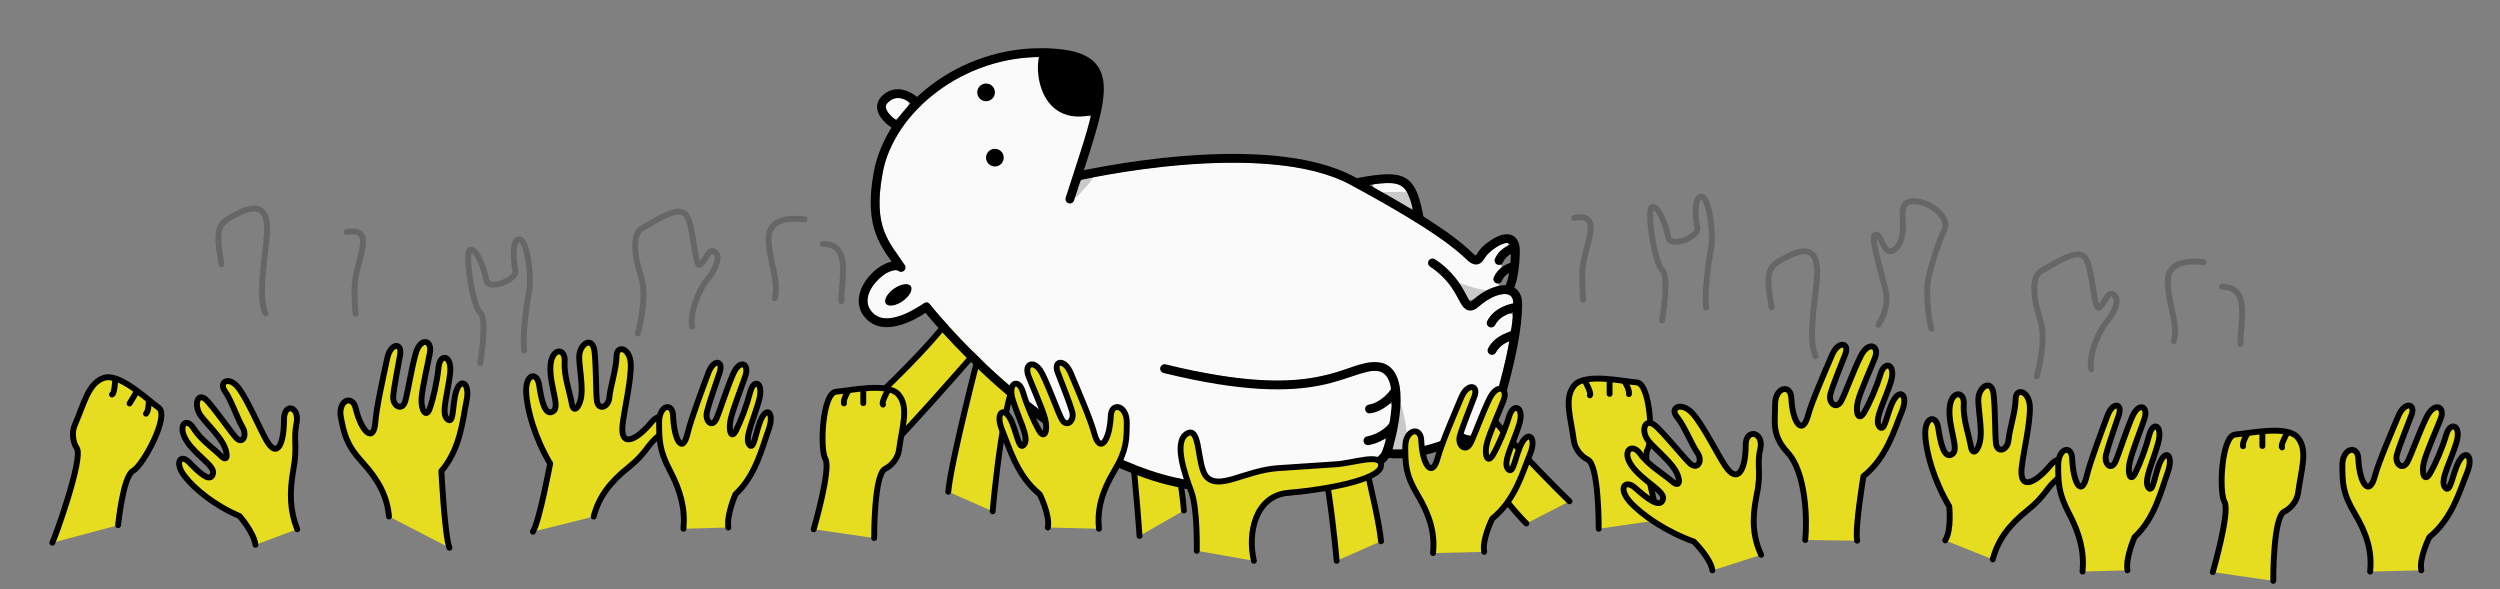 <?xml version="1.0" encoding="UTF-8" standalone="no"?>
<!-- Created with Inkscape (http://www.inkscape.org/) -->

<svg
   width="169.672mm"
   height="40mm"
   viewBox="0 0 169.672 40"
   version="1.1"
   id="svg1"
   xmlns="http://www.w3.org/2000/svg"
   xmlns:svg="http://www.w3.org/2000/svg">
  <rect x="0" y="0" width="169.672" height="40" fill="#808080" stroke="none"/>
  <defs
     id="defs1" />
  <path
     style="fill:#e6dd20;fill-opacity:1;stroke:#000000;stroke-width:0.4;stroke-linecap:round;stroke-linejoin:round;stroke-dasharray:none;stroke-dashoffset:9.524;stroke-opacity:1"
     d="m 90.717,38.06 c 0,0 -0.794,-9.385 -2.119,-9.701 l 2.946,-1.391 c 0,0 2.019,7.746 2.185,9.766"
     id="path47" />
  <path
     style="fill:#e6dd20;fill-opacity:1;stroke:#000000;stroke-width:0.4;stroke-linecap:round;stroke-linejoin:round;stroke-dasharray:none;stroke-dashoffset:9.524;stroke-opacity:1"
     d="m 67.37,34.702 c 0,0 0.794,-9.385 2.119,-9.701 l -2.946,-1.391 c 0,0 -2.019,7.746 -2.185,9.766"
     id="path47-0" />
  <path
     style="fill:#e6dd20;fill-opacity:1;stroke:#000000;stroke-width:0.4;stroke-linecap:round;stroke-linejoin:round;stroke-dasharray:none;stroke-dashoffset:9.524;stroke-opacity:1"
     d="m 106.52,34.022 c 0,0 -6.792,-6.525 -6.204,-7.752 l -2.936,1.413 c 0,0 4.748,6.445 6.213,7.845"
     id="path47-0-5" />
  <path
     style="fill:#e6dd20;fill-opacity:1;stroke:#000000;stroke-width:0.4;stroke-linecap:round;stroke-linejoin:round;stroke-dasharray:none;stroke-dashoffset:9.524;stroke-opacity:1"
     d="m 77.337,36.375 c 0,0 -0.794,-12.215 -2.119,-12.626 l 2.946,-1.811 c 0,0 2.019,10.082 2.185,12.71"
     id="path47-0-0" />
  <path
     style="fill:#e6dd20;fill-opacity:1;stroke:#000000;stroke-width:0.4;stroke-linecap:round;stroke-linejoin:round;stroke-dasharray:none;stroke-dashoffset:9.524;stroke-opacity:1"
     d="m 56.282,29.911 c 0,0 9.126,-8.157 8.633,-9.453 l 3.242,1.203 c 0,0 -6.692,7.806 -8.659,9.557"
     id="path47-0-0-4" />
  <g
     id="g7-1"
     transform="rotate(-80,-10.721,53.804)">
    <path
       style="display:inline;fill:#fafafa;fill-opacity:1;stroke:none;stroke-width:0.6;stroke-linecap:round;stroke-dasharray:none;stroke-opacity:1"
       d="m 43.004,116.059 c -1.588,0.007 -3.339,0.113 -4.567,1.255 -0.5,0.352 -0.857,0.94 -1.41,1.193 -0.498,-0.238 -0.454,-0.945 -0.93,-1.234 -0.596,-0.542 -1.612,-1.138 -2.338,-0.494 -0.575,0.436 -0.636,1.251 -0.265,1.839 0.295,0.762 0.958,1.295 1.376,1.958 -3.3,3.959 -6.176,8.385 -7.792,13.313 -0.719,2.141 -1.11,4.391 -1.052,6.652 -0.07,3.368 0.525,6.815 2.126,9.804 0.528,0.867 1.086,1.813 1.984,2.338 0.291,0.076 0.755,0.278 0.975,0.086 -0.142,-0.411 -0.652,-0.797 -0.557,-1.265 0.306,-0.371 0.606,0.253 0.741,0.481 0.289,0.503 0.762,1.005 1.401,0.897 0.252,-0.058 0.716,0.118 0.849,-0.146 -0.296,-0.458 -0.909,-0.872 -0.842,-1.483 0.265,-0.332 0.579,0.164 0.68,0.387 0.314,0.383 0.708,0.919 1.244,0.925 0.7,-0.166 1.22,-0.983 0.818,-1.651 -0.828,-1.785 -1.82,-3.521 -2.165,-5.485 -0.536,-2.411 -0.37,-4.907 -0.387,-7.369 0.072,-0.35 -0.141,-0.986 0.311,-1.115 0.382,0.071 0.155,0.62 0.225,0.885 -0.058,3.391 -0.211,6.941 1.213,10.109 0.427,1.212 1.333,2.26 1.477,3.562 0.025,1.112 -1.154,1.708 -2.121,1.784 -1.156,0.176 -2.356,0.047 -3.512,0.14 0.222,1.353 0.783,2.694 1.623,3.791 0.079,0.252 0.584,0.126 0.398,0.452 -0.371,0.522 -0.152,1.276 0.441,1.518 1.382,0.624 2.951,0.558 4.432,0.704 0.572,0.016 1.165,0.079 1.726,0.011 -0.13,-0.489 -0.814,-0.562 -1.044,-0.999 -0.07,-0.41 0.493,-0.284 0.686,-0.112 0.486,0.234 0.706,0.755 1.084,1.09 0.349,0.056 0.836,0.149 1.122,-0.105 0.045,-0.449 -0.471,-0.777 -0.815,-0.976 -0.401,-0.02 -0.287,-0.723 0.116,-0.531 0.696,0.2 1.093,0.865 1.436,1.443 0.413,0.115 0.65,-0.473 0.478,-0.798 -0.188,-0.778 -0.909,-1.196 -1.367,-1.784 -0.253,-0.661 0.567,-1.051 0.955,-1.44 0.631,-0.523 1.046,-1.232 1.441,-1.931 0.141,-0.271 0.592,-0.131 0.47,0.18 -0.436,1.163 -1.34,2.089 -2.326,2.818 0.169,0.477 0.733,0.805 1.01,1.267 0.179,0.17 0.33,0.866 0.516,0.365 0.162,-0.486 0.701,-0.033 0.984,0.08 0.22,0.167 0.364,-0.061 0.262,-0.265 0.316,-0.366 0.889,0.038 1.15,0.311 0.085,0.188 0.529,0.324 0.391,-0.002 -0.339,-0.691 -1.013,-1.079 -1.623,-1.493 -0.34,-0.464 0.191,-1.011 0.379,-1.434 1.457,-2.617 2.41,-5.478 3.354,-8.31 0.691,-2.308 0.473,-4.77 0.175,-7.126 -0.582,-3.668 -1.687,-7.244 -3.053,-10.69 -0.478,-0.318 -1.186,-0.128 -1.663,-0.443 -0.175,-0.337 0.215,-0.464 0.473,-0.344 1.824,0.153 3.643,0.57 5.474,0.626 0.134,-0.315 -0.134,-0.687 -0.085,-1.032 -0.163,-1.31 0.968,-2.316 2.136,-2.665 0.428,-0.198 0.986,-0.166 1.35,-0.429 -0.605,-3.523 -2.994,-6.696 -6.188,-8.29 -1.055,-0.474 -2.205,-0.878 -3.378,-0.821 z m -8.455,1.706 c 0.609,0.114 1.186,0.677 1.25,1.301 -0.133,0.466 -0.694,0.205 -0.93,-0.033 -0.356,-0.262 -0.818,-0.799 -0.518,-1.242 0.063,-0.025 0.132,-0.031 0.198,-0.027 z m 15.055,3.704 c 0.438,0.026 0.773,0.593 0.372,0.914 -0.394,0.522 -1.344,-0.217 -0.84,-0.695 0.119,-0.127 0.288,-0.228 0.468,-0.219 z m -4.236,1.348 c 0.646,0.017 0.675,1.093 0.021,1.084 -0.791,0.128 -0.804,-1.178 -0.021,-1.084 z"
       id="path13-8-4-8" />
    <path
       style="display:inline;fill:#fafafa;fill-opacity:1;stroke:none;stroke-width:0.6;stroke-linecap:round;stroke-dasharray:none;stroke-opacity:1"
       d="m 47.466,115.421 c -0.328,0.164 -0.693,0.486 -0.771,0.853 0.309,0.34 0.764,0.638 1.218,0.722 0.405,-0.238 0.344,-0.949 0.025,-1.253 -0.136,-0.122 -0.28,-0.3 -0.473,-0.323 z"
       id="path15-1-3-9" />
    <path
       style="display:inline;fill:#fafafa;fill-opacity:1;stroke:none;stroke-width:0.6;stroke-linecap:round;stroke-dasharray:none;stroke-opacity:1"
       d="m 47.912,148.941 c -0.375,0.309 -0.368,0.922 -0.592,1.339 -0.152,0.521 -0.449,1.025 -0.531,1.553 0.316,0.11 0.633,-0.272 0.916,-0.397 0.6,-0.328 0.728,-1.077 0.517,-1.681 -0.101,-0.231 -0.068,-0.692 -0.311,-0.814 z"
       id="path14-1-2-3" />
    <path
       style="fill:none;stroke:#000000;stroke-width:0.6;stroke-linecap:round;stroke-linejoin:round"
       d="m 33.212,137.203 c -0.757,11.106 2.524,12.116 2.65,14.262 0.126,2.146 -4.922,1.767 -5.806,1.514 -0.883,-0.252 -4.796,-4.543 -4.291,-13.883 0.505,-9.339 8.768,-18.545 8.768,-18.545 0,0 -2.458,-2.279 -1.196,-3.794 1.262,-1.514 4.039,0.631 3.534,1.641 1.33,-1.301 2.237,-2.682 6.058,-2.65 4.471,0.037 9.087,4.165 9.97,9.592 0.883,5.427 -2.019,4.543 -9.466,3.534"
       id="path1-3-2-7" />
    <path
       style="fill:none;stroke:#000000;stroke-width:0.6;stroke-linecap:round"
       d="m 45.084,129.186 c 0,0 5.041,11.93 2.895,18.366 -2.146,6.437 -3.155,7.951 -3.66,8.708 -0.505,0.757 0.126,0.631 0.631,1.01 0.505,0.379 1.893,1.767 0.126,2.019 -1.767,0.252 -2.398,0 -2.398,0"
       id="path2-0-1-4" />
    <path
       style="fill:none;stroke:#000000;stroke-width:0.6;stroke-linecap:round"
       d="m 30.183,153.232 c 0.144,1.82 1.489,4.243 2.019,4.417 0,0 -1.136,1.893 2.398,2.272 3.534,0.379 5.553,0.379 7.068,0.126 1.514,-0.252 0.781,-1.871 -0.379,-2.777 -1.084,-0.846 1.01,-0.757 2.146,-3.408"
       id="path3-7-1-8" />
    <path
       style="fill:none;stroke:#000000;stroke-width:0.6"
       d="m 46.231,116.57 c 0,0 0.714,-2.053 1.785,-1.16 1.071,0.892 -0.089,2.32 -0.089,2.32"
       id="path5-2-1-0" />
    <path
       style="fill:none;stroke:#000000;stroke-width:0.6;stroke-linecap:round"
       d="m 52.924,125.584 c -0.18,-0.54 -5.036,0.242 -3.213,3.927"
       id="path6-3-2-4" />
    <circle
       style="fill:#000000;fill-opacity:1;stroke:none;stroke-width:0.6"
       id="path7-5-3-0"
       cx="45.315"
       cy="123.374"
       r="0.6" />
    <ellipse
       style="fill:#000000;fill-opacity:1;stroke:none;stroke-width:0.6"
       id="path7-0-8-3-5"
       cx="108.57"
       cy="59.067"
       rx="1.032"
       ry="0.516"
       transform="rotate(45)" />
    <circle
       style="fill:#000000;fill-opacity:1;stroke:none;stroke-width:0.6"
       id="path7-6-3-0-7"
       cx="49.574"
       cy="122.014"
       r="0.6" />
    <path
       style="fill:none;stroke:#000000;stroke-width:0.6;stroke-linecap:round"
       d="m 30.792,151.643 c 0.357,0.982 1.205,1.472 1.205,1.472"
       id="path8-5-0-0" />
    <path
       style="fill:none;stroke:#000000;stroke-width:0.6;stroke-linecap:round"
       d="m 32.934,151.375 c 0.268,0.892 1.339,1.428 1.339,1.428"
       id="path9-6-4-0" />
    <path
       style="fill:none;stroke:#000000;stroke-width:0.6;stroke-linecap:round"
       d="m 38.288,158.872 c 0.892,0.268 1.249,1.249 1.249,1.249"
       id="path10-1-5-56" />
    <path
       style="fill:none;stroke:#000000;stroke-width:0.6;stroke-linecap:round"
       d="m 40.111,158.492 c 0.892,0.268 1.249,1.249 1.249,1.249"
       id="path10-2-7-7-7" />
    <path
       style="fill:none;stroke:#000000;stroke-width:0.6;stroke-linecap:round"
       d="m 43.124,158.418 c 0.7,0.173 0.979,0.807 0.979,0.807"
       id="path10-2-6-92-0-8" />
    <path
       style="fill:none;stroke:#000000;stroke-width:0.6;stroke-linecap:round"
       d="m 44.382,158.278 c 0.7,0.173 0.979,0.807 0.979,0.807"
       id="path10-2-6-9-4-1-0" />
    <path
       style="fill:none;stroke:#000000;stroke-width:0.6"
       d="m 46.052,152.535 c 2.856,-1.071 3.034,-1.517 1.874,-4.641"
       id="path11-8-8-6" />
    <path
       style="fill:#000000;fill-opacity:0.198;stroke:none;stroke-width:0.1;stroke-linecap:round;stroke-dasharray:none;stroke-opacity:1"
       d="m 33.109,153.132 c -0.948,0.054 -1.93,0.018 -2.853,0.243 -0.035,0.324 0.038,0.889 0.409,1.024 1.061,-0.17 2.12,-0.531 3.067,-1.04 0.207,-0.341 -0.505,-0.186 -0.622,-0.227 z"
       id="path21-3-6-5" />
    <path
       style="fill:#000000;fill-opacity:0.198;stroke:none;stroke-width:0.1;stroke-linecap:round;stroke-dasharray:none;stroke-opacity:1"
       d="m 42.337,155.665 c -0.214,0.145 -0.374,0.387 -0.572,0.563 -0.154,0.18 -0.362,0.302 -0.484,0.517 -0.03,0.186 0.116,0.338 0.197,0.479 0.204,0.276 0.413,0.552 0.646,0.793 0.157,0.04 0.117,-0.198 0.121,-0.309 -0.037,-0.607 0.077,-1.216 0.174,-1.815 0.017,-0.089 0.036,-0.233 -0.081,-0.228 z"
       id="path22-9-3-7" />
    <path
       style="fill:#000000;fill-opacity:0.198;stroke:none;stroke-width:0.1;stroke-linecap:round;stroke-dasharray:none;stroke-opacity:1"
       d="m 47.44,149.505 c -0.168,0.066 -0.162,0.33 -0.239,0.482 -0.198,0.664 -0.481,1.299 -0.614,1.987 0.013,0.198 0.235,0.136 0.351,0.114 0.313,-0.108 0.56,-0.379 0.848,-0.548 0.121,-0.059 0.128,-0.215 0.081,-0.338 -0.113,-0.544 -0.191,-1.099 -0.323,-1.636 -0.021,-0.04 -0.062,-0.066 -0.103,-0.06 z"
       id="path23-6-0-34" />
    <path
       style="fill:#000000;fill-opacity:0.198;stroke:none;stroke-width:0.1;stroke-linecap:round;stroke-dasharray:none;stroke-opacity:1"
       d="m 43.833,128.887 c -0.4,-0.008 -0.249,0.465 0.021,0.552 0.503,0.292 0.991,0.706 1.567,0.816 0.344,-0.184 -0.037,-0.625 -0.118,-0.88 -0.344,-0.401 -0.981,-0.429 -1.47,-0.488 z"
       id="path24-4-9-3" />
    <path
       style="fill:#000000;fill-opacity:1;stroke:none;stroke-width:0.1;stroke-linecap:round;stroke-linejoin:round;stroke-dasharray:none;stroke-opacity:1"
       d="m 52.267,125.681 c -1.048,0.105 -2.183,0.629 -2.602,1.658 -0.214,0.676 -0.069,1.447 0.276,2.047 0.682,0.004 1.414,-0.04 2.021,-0.385 0.66,-0.396 0.865,-1.234 0.815,-1.956 -0.029,-0.446 0.059,-0.923 -0.117,-1.346 -0.091,-0.107 -0.272,-0.003 -0.394,-0.018 z"
       id="path25-7-6-0" />
  </g>
  <path
     style="fill:#e6dd20;fill-opacity:1;stroke:#000000;stroke-width:0.4;stroke-linecap:round;stroke-linejoin:round;stroke-dasharray:none;stroke-dashoffset:9.524;stroke-opacity:1"
     d="m 97.258,37.537 c 0.14,-1.334 -0.206,-2.545 -1.049,-3.949 -0.843,-1.404 -0.825,-2.128 -0.835,-3.252 -0.011,-1.184 1.042,-1.431 1.084,-0.454 0.07,1.639 0.732,2.649 1.124,1.17 0.249,-0.942 1.161,-3.044 1.592,-4.072 0.421,-1.005 1.194,-0.867 0.89,-0.063 -0.268,0.708 -0.796,2.005 -0.983,2.66 -0.187,0.655 0.398,1.147 0.726,0.492 0.305,-0.61 0.762,-1.944 1.287,-3.018 0.515,-1.052 1.264,-0.742 0.96,0.094 -0.208,0.571 -0.96,2.223 -1.147,2.972 -0.187,0.749 0.047,1.405 0.421,0.749 0.375,-0.655 0.819,-1.685 1.1,-2.622 0.281,-0.936 1.053,-0.655 0.679,0.562 -0.375,1.217 -1.1,2.505 -0.796,2.973 0.399,0.613 0.515,-0.89 0.983,-1.732 0.468,-0.843 1.007,-0.328 0.538,0.796 -0.468,1.124 -0.983,3.09 -2.551,4.354 0,0 -0.715,1.429 -0.55,2.257"
     id="path45-8" />
  <g
     id="g52-1"
     transform="matrix(-1,0,0,1,134.123,-427.965)"
     style="fill:#e6dd20;fill-opacity:1">
    <path
       style="fill:#e6dd20;fill-opacity:1;stroke:#000000;stroke-width:0.4;stroke-linecap:round;stroke-linejoin:round;stroke-dasharray:none;stroke-dashoffset:9.524;stroke-opacity:1"
       d="m 21.517,463.257 c 0,0 1.192,-4.107 0.794,-4.769 -0.397,-0.662 -0.199,-4.502 0.728,-4.568 0.927,-0.066 3.509,-0.662 4.237,0.199 0.728,0.861 0.232,2.21 0.033,3.741 -0.079,0.605 -0.537,1.101 -0.939,1.291 -0.753,0.357 -0.749,4.436 -0.749,4.701"
       id="path48-6" />
    <path
       style="fill:#e6dd20;fill-opacity:1;stroke:#000000;stroke-width:0.4;stroke-linecap:round;stroke-linejoin:round;stroke-dasharray:none;stroke-dashoffset:9.524;stroke-opacity:1"
       d="m 23.835,453.912 c 0,0 -0.331,0.533 -0.265,0.802"
       id="path49-4" />
    <path
       style="fill:#e6dd20;fill-opacity:1;stroke:#000000;stroke-width:0.4;stroke-linecap:round;stroke-linejoin:round;stroke-dasharray:none;stroke-dashoffset:9.524;stroke-opacity:1"
       d="m 24.882,453.928 c 0,0 0,0.545 0,0.77"
       id="path50-4" />
    <path
       style="fill:#e6dd20;fill-opacity:1;stroke:#000000;stroke-width:0.4;stroke-linecap:round;stroke-linejoin:round;stroke-dasharray:none;stroke-dashoffset:9.524;stroke-opacity:1"
       d="m 26.549,453.831 c 0,0 -0.463,0.836 -0.331,0.964"
       id="path51-8" />
  </g>
  <path
     style="fill:#e6dd20;fill-opacity:1;stroke:#000000;stroke-width:0.4;stroke-linecap:round;stroke-linejoin:round;stroke-dasharray:none;stroke-dashoffset:9.524;stroke-opacity:1"
     d="m 74.588,35.885 c -0.14,-1.334 0.206,-2.545 1.049,-3.949 0.843,-1.404 0.825,-2.128 0.835,-3.252 0.011,-1.184 -1.042,-1.431 -1.084,-0.454 -0.07,1.639 -0.732,2.649 -1.124,1.17 -0.249,-0.942 -1.161,-3.044 -1.592,-4.072 -0.421,-1.005 -1.194,-0.867 -0.89,-0.063 0.268,0.708 0.796,2.005 0.983,2.66 0.187,0.655 -0.398,1.147 -0.726,0.492 -0.305,-0.61 -0.762,-1.944 -1.287,-3.018 -0.515,-1.052 -1.264,-0.742 -0.96,0.094 0.208,0.571 0.96,2.223 1.147,2.972 0.187,0.749 -0.047,1.405 -0.421,0.749 -0.375,-0.655 -0.819,-1.685 -1.1,-2.622 -0.281,-0.936 -1.053,-0.655 -0.679,0.562 0.375,1.217 1.1,2.505 0.796,2.973 -0.399,0.613 -0.515,-0.89 -0.983,-1.732 -0.468,-0.843 -1.007,-0.328 -0.538,0.796 0.468,1.124 0.983,3.09 2.551,4.354 0,0 0.715,1.429 0.55,2.257"
     id="path45" />
  <path
     style="fill:#e6dd20;fill-opacity:1;stroke:#000000;stroke-width:0.4;stroke-linecap:round;stroke-linejoin:round;stroke-dasharray:none;stroke-dashoffset:9.524;stroke-opacity:1"
     d="m 119.528,37.656 c -0.57,-1.215 -0.639,-2.472 -0.302,-4.075 0.336,-1.603 -0.018,-1.995 0.239,-3.089 0.278,-1.183 -0.985,-1.464 -0.986,-0.281 -9.4e-4,1.64 -0.527,2.693 -1.381,1.423 -0.544,-0.808 -1.485,-2.749 -2.229,-3.579 -0.727,-0.812 -1.599,-0.41 -1.048,0.25 0.485,0.581 0.987,1.868 1.379,2.426 0.392,0.558 -4.6e-4,1.214 -0.525,0.702 -0.488,-0.476 -1.356,-1.587 -2.205,-2.431 -0.831,-0.826 -1.156,0.228 -0.595,0.918 0.384,0.472 1.354,1.271 1.776,1.917 0.422,0.646 0.416,1.342 -0.153,0.846 -0.568,-0.497 -1.607,-1.092 -2.179,-1.885 -0.572,-0.793 -1.304,-0.179 -0.551,0.849 0.752,1.028 2.234,1.679 2.1,2.221 -0.176,0.71 -1.152,-0.095 -1.871,-0.738 -0.718,-0.643 -1.199,0.005 -0.389,0.913 0.81,0.908 2.456,2.036 4.351,2.717 0,0 1.144,1.116 1.258,1.952"
     id="path45-9" />
  <path
     style="fill:#e6dd20;fill-opacity:1;stroke:#000000;stroke-width:0.4;stroke-linecap:round;stroke-linejoin:round;stroke-dasharray:none;stroke-dashoffset:9.524;stroke-opacity:1"
     d="m 40.291,35.059 c 0.334,-1.299 1.081,-2.313 2.36,-3.335 1.28,-1.022 1.256,-1.55 2.151,-2.23 0.967,-0.735 0.172,-1.756 -0.582,-0.844 -1.044,1.264 -2.12,1.742 -1.971,0.219 0.095,-0.97 0.604,-3.065 0.559,-4.179 -0.044,-1.089 -0.973,-1.334 -0.968,-0.474 0.004,0.757 -0.427,2.069 -0.481,2.749 -0.053,0.68 -0.773,0.936 -0.852,0.208 -0.073,-0.678 -0.036,-2.087 -0.154,-3.278 -0.116,-1.166 -1.037,-0.56 -1.043,0.329 -0.004,0.608 0.235,1.842 0.15,2.609 -0.086,0.767 -0.534,1.3 -0.656,0.555 -0.122,-0.745 -0.544,-1.865 -0.481,-2.841 0.063,-0.976 -0.892,-0.967 -0.965,0.304 -0.074,1.271 0.655,2.717 0.206,3.049 -0.587,0.436 -0.828,-0.807 -0.973,-1.76 -0.145,-0.953 -0.928,-0.759 -0.881,0.457 0.047,1.216 0.598,3.133 1.627,4.865 0,0 -0.725,3.907 -1.169,4.625"
     id="path45-9-3" />
  <path
     style="fill:#e6dd20;fill-opacity:1;stroke:#000000;stroke-width:0.4;stroke-linecap:round;stroke-linejoin:round;stroke-dasharray:none;stroke-dashoffset:9.524;stroke-opacity:1"
     d="m 46.386,35.885 c 0.123,-1.334 -0.181,-2.545 -0.92,-3.949 -0.739,-1.404 -0.724,-2.128 -0.733,-3.252 -0.01,-1.184 0.914,-1.431 0.951,-0.454 0.062,1.639 0.642,2.649 0.986,1.17 0.219,-0.942 1.018,-3.044 1.397,-4.072 0.37,-1.005 1.047,-0.867 0.78,-0.063 -0.235,0.708 -0.698,2.005 -0.863,2.66 -0.164,0.655 0.349,1.147 0.637,0.492 0.267,-0.61 0.668,-1.944 1.13,-3.018 0.452,-1.052 1.109,-0.742 0.842,0.094 -0.182,0.571 -0.842,2.223 -1.006,2.972 -0.164,0.749 0.041,1.405 0.37,0.749 0.329,-0.655 0.719,-1.685 0.965,-2.622 0.246,-0.936 0.924,-0.655 0.596,0.562 -0.329,1.217 -0.965,2.505 -0.698,2.973 0.35,0.613 0.452,-0.89 0.863,-1.732 0.411,-0.843 0.883,-0.328 0.472,0.796 -0.411,1.124 -0.863,3.09 -2.239,4.354 0,0 -0.627,1.429 -0.482,2.257"
     id="path45-8-0" />
  <path
     style="fill:#e6dd20;fill-opacity:1;stroke:#000000;stroke-width:0.4;stroke-linecap:round;stroke-linejoin:round;stroke-dasharray:none;stroke-dashoffset:9.524;stroke-opacity:1"
     d="m 122.519,36.648 c 0.143,-1.334 0.056,-4.585 -1.197,-5.935 -1.118,-1.206 -0.838,-2.128 -0.848,-3.252 -0.012,-1.184 1.058,-1.431 1.101,-0.454 0.071,1.639 0.743,2.649 1.141,1.17 0.253,-0.942 1.179,-3.044 1.616,-4.072 0.428,-1.005 1.212,-0.867 0.903,-0.063 -0.272,0.708 -0.808,2.005 -0.998,2.66 -0.19,0.655 0.404,1.147 0.737,0.492 0.309,-0.61 0.773,-1.944 1.307,-3.018 0.523,-1.052 1.283,-0.742 0.974,0.094 -0.211,0.571 -0.974,2.223 -1.165,2.972 -0.19,0.749 0.048,1.405 0.428,0.749 0.38,-0.655 0.832,-1.685 1.117,-2.622 0.285,-0.936 1.069,-0.655 0.689,0.562 -0.38,1.217 -1.117,2.505 -0.808,2.973 0.405,0.613 0.523,-0.89 0.998,-1.732 0.475,-0.843 1.022,-0.328 0.547,0.796 -0.475,1.124 -0.998,3.09 -2.591,4.354 0,0 -0.594,3.548 -0.426,4.375"
     id="path45-8-0-9" />
  <path
     style="fill:#e6dd20;fill-opacity:1;stroke:#000000;stroke-width:0.4;stroke-linecap:round;stroke-linejoin:round;stroke-dasharray:none;stroke-dashoffset:9.524;stroke-opacity:1"
     d="m 81.223,37.382 c 0,0 0.065,-2.852 -0.375,-4.026 -0.451,-1.204 -1.217,-3.403 -0.281,-3.933 0.936,-0.53 0.655,2.203 1.311,2.927 0.861,0.952 2.64,-0.429 4.869,-0.578 l 3.966,-0.265 c 1.178,-0.079 3.097,-0.799 3.014,0.115 -0.088,0.972 -3.984,1.64 -6.324,1.827 -2.219,0.216 -2.743,2.755 -2.303,4.611"
     id="path46" />
  <g
     id="g52"
     transform="translate(33.708,-427.336)"
     style="fill:#e6dd20;fill-opacity:1">
    <path
       style="fill:#e6dd20;fill-opacity:1;stroke:#000000;stroke-width:0.4;stroke-linecap:round;stroke-linejoin:round;stroke-dasharray:none;stroke-dashoffset:9.524;stroke-opacity:1"
       d="m 21.517,463.257 c 0,0 1.192,-4.107 0.794,-4.769 -0.397,-0.662 -0.199,-4.502 0.728,-4.568 0.927,-0.066 3.509,-0.662 4.237,0.199 0.728,0.861 0.232,2.21 0.033,3.741 -0.079,0.605 -0.537,1.101 -0.939,1.291 -0.753,0.357 -0.749,4.436 -0.749,4.701"
       id="path48" />
    <path
       style="fill:#e6dd20;fill-opacity:1;stroke:#000000;stroke-width:0.4;stroke-linecap:round;stroke-linejoin:round;stroke-dasharray:none;stroke-dashoffset:9.524;stroke-opacity:1"
       d="m 23.835,453.912 c 0,0 -0.331,0.533 -0.265,0.802"
       id="path49" />
    <path
       style="fill:#e6dd20;fill-opacity:1;stroke:#000000;stroke-width:0.4;stroke-linecap:round;stroke-linejoin:round;stroke-dasharray:none;stroke-dashoffset:9.524;stroke-opacity:1"
       d="m 24.882,453.928 c 0,0 0,0.545 0,0.77"
       id="path50" />
    <path
       style="fill:#e6dd20;fill-opacity:1;stroke:#000000;stroke-width:0.4;stroke-linecap:round;stroke-linejoin:round;stroke-dasharray:none;stroke-dashoffset:9.524;stroke-opacity:1"
       d="m 26.549,453.831 c 0,0 -0.463,0.836 -0.331,0.964"
       id="path51" />
  </g>
  <path
     style="fill:none;fill-opacity:1;stroke:#000000;stroke-width:0.4;stroke-linecap:round;stroke-linejoin:round;stroke-dasharray:none;stroke-dashoffset:9.524;stroke-opacity:0.2"
     d="m 43.28,22.634 c 0,0 0.702,-2.435 0.234,-3.84 -0.468,-1.404 -0.641,-2.949 0.094,-3.324 0.734,-0.375 2.388,-1.592 2.949,-0.889 0.562,0.702 0.562,3.745 0.983,3.371 0.421,-0.375 0.562,-1.17 0.983,-0.843 0.421,0.328 0.047,1.17 -0.562,1.919 -0.609,0.749 -1.17,2.341 -0.983,3.137"
     id="path53" />
  <path
     style="fill:none;fill-opacity:1;stroke:#000000;stroke-width:0.4;stroke-linecap:round;stroke-linejoin:round;stroke-dasharray:none;stroke-dashoffset:9.524;stroke-opacity:0.2"
     d="m 127.484,22.044 c 0,0 0.789,-1.097 0.488,-2.361 -0.301,-1.264 -1.05,-3.605 -0.722,-3.745 0.328,-0.14 0.368,0.468 0.722,0.936 0.354,0.468 1.01,-0.041 1.15,-1.03 0.14,-0.989 -0.375,-2.189 0.749,-2.189 1.124,0 2.495,1.113 2.09,1.955 -0.405,0.843 -1.107,2.924 -1.154,3.826 -0.047,0.902 0.094,2.331 0.281,2.869"
     id="path54-0" />
  <path
     style="fill:none;fill-opacity:1;stroke:#000000;stroke-width:0.4;stroke-linecap:round;stroke-linejoin:round;stroke-dasharray:none;stroke-dashoffset:9.524;stroke-opacity:0.2"
     d="m 54.602,14.889 c -0.749,-0.094 -2.434,-0.164 -2.434,1.293 0,1.456 0.736,2.914 0.415,4.064"
     id="path55" />
  <path
     style="fill:none;fill-opacity:1;stroke:#000000;stroke-width:0.4;stroke-linecap:round;stroke-linejoin:round;stroke-dasharray:none;stroke-dashoffset:9.524;stroke-opacity:0.2"
     d="m 106.836,14.795 c 0,0 1.121,-0.304 1.121,0.597 0,0.901 -0.512,1.997 -0.559,2.901 -0.047,0.903 0.047,2.053 0.047,2.053"
     id="path56" />
  <path
     style="fill:none;fill-opacity:1;stroke:#000000;stroke-width:0.4;stroke-linecap:round;stroke-linejoin:round;stroke-dasharray:none;stroke-dashoffset:9.524;stroke-opacity:0.2"
     d="m 112.803,21.748 c 0,0 0.517,-3.004 0,-3.437 -0.517,-0.434 -1.099,-4.266 -0.649,-4.266 0.45,0 0.927,1.247 1.059,2.045 0.132,0.797 2.119,-0.027 1.986,-0.619 -0.132,-0.593 -0.265,-2.127 0.265,-2.127 0.53,0 0.861,2.553 0.662,3.544 -0.199,0.99 -0.463,3.119 -0.331,3.991"
     id="path57" />
  <path
     style="fill:none;fill-opacity:1;stroke:#000000;stroke-width:0.4;stroke-linecap:round;stroke-linejoin:round;stroke-dasharray:none;stroke-dashoffset:9.524;stroke-opacity:0.2"
     d="m 55.842,16.555 c 1.938,0 1.261,2.267 1.261,3.891"
     id="path58" />
  <path
     style="fill:none;fill-opacity:1;stroke:#000000;stroke-width:0.4;stroke-linecap:round;stroke-linejoin:round;stroke-dasharray:none;stroke-dashoffset:9.524;stroke-opacity:0.2"
     d="m 120.234,20.846 c -0.468,-2.669 -0.193,-2.799 1.214,-3.501 1.408,-0.702 1.969,-0.083 1.876,1.379 -0.094,1.463 -0.655,4.382 -0.094,5.453"
     id="path59" />
  <path
     style="fill:#e6dd20;fill-opacity:1;stroke:#000000;stroke-width:0.4;stroke-linecap:round;stroke-linejoin:round;stroke-dasharray:none;stroke-dashoffset:9.524;stroke-opacity:1"
     d="m 160.858,38.792 c 0.14,-1.334 -0.206,-2.545 -1.049,-3.949 -0.843,-1.404 -0.825,-2.128 -0.835,-3.252 -0.011,-1.184 1.042,-1.431 1.084,-0.454 0.07,1.639 0.732,2.649 1.124,1.17 0.249,-0.942 1.161,-3.044 1.592,-4.072 0.421,-1.005 1.194,-0.867 0.889,-0.063 -0.268,0.708 -0.796,2.005 -0.983,2.66 -0.187,0.655 0.398,1.147 0.726,0.492 0.305,-0.61 0.762,-1.944 1.287,-3.018 0.515,-1.052 1.264,-0.742 0.96,0.094 -0.208,0.571 -0.96,2.223 -1.147,2.972 -0.187,0.749 0.047,1.405 0.421,0.749 0.375,-0.655 0.819,-1.685 1.1,-2.622 0.281,-0.936 1.053,-0.655 0.679,0.562 -0.375,1.217 -1.1,2.505 -0.796,2.973 0.399,0.613 0.515,-0.89 0.983,-1.732 0.468,-0.843 1.007,-0.328 0.538,0.796 -0.468,1.124 -0.983,3.09 -2.551,4.354 0,0 -0.715,1.429 -0.55,2.257"
     id="path45-0" />
  <path
     style="fill:#e6dd20;fill-opacity:1;stroke:#000000;stroke-width:0.4;stroke-linecap:round;stroke-linejoin:round;stroke-dasharray:none;stroke-dashoffset:9.524;stroke-opacity:1"
     d="m 135.246,37.966 c 0.334,-1.299 1.081,-2.313 2.36,-3.335 1.28,-1.022 1.256,-1.55 2.151,-2.23 0.967,-0.735 0.172,-1.756 -0.582,-0.844 -1.044,1.264 -2.12,1.742 -1.971,0.219 0.095,-0.97 0.604,-3.065 0.559,-4.179 -0.044,-1.089 -0.973,-1.334 -0.968,-0.474 0.004,0.757 -0.427,2.069 -0.481,2.749 -0.053,0.68 -0.773,0.936 -0.852,0.208 -0.073,-0.678 -0.036,-2.087 -0.154,-3.278 -0.116,-1.166 -1.037,-0.56 -1.043,0.329 -0.004,0.608 0.235,1.842 0.15,2.609 -0.086,0.767 -0.534,1.3 -0.656,0.555 -0.122,-0.745 -0.544,-1.865 -0.481,-2.841 0.063,-0.976 -0.892,-0.967 -0.965,0.304 -0.074,1.271 0.655,2.717 0.206,3.049 -0.587,0.436 -0.828,-0.807 -0.973,-1.76 -0.145,-0.953 -0.928,-0.759 -0.881,0.457 0.047,1.216 0.598,3.133 1.627,4.865 0,0 0.172,1.589 -0.272,2.307"
     id="path45-9-3-2" />
  <path
     style="fill:#e6dd20;fill-opacity:1;stroke:#000000;stroke-width:0.4;stroke-linecap:round;stroke-linejoin:round;stroke-dasharray:none;stroke-dashoffset:9.524;stroke-opacity:1"
     d="m 141.34,38.792 c 0.123,-1.334 -0.181,-2.545 -0.92,-3.949 -0.739,-1.404 -0.724,-2.128 -0.733,-3.252 -0.01,-1.184 0.914,-1.431 0.951,-0.454 0.062,1.639 0.642,2.649 0.986,1.17 0.219,-0.942 1.018,-3.044 1.397,-4.072 0.37,-1.005 1.047,-0.867 0.78,-0.063 -0.235,0.708 -0.698,2.005 -0.863,2.66 -0.164,0.655 0.349,1.147 0.637,0.492 0.267,-0.61 0.668,-1.944 1.13,-3.018 0.452,-1.052 1.109,-0.742 0.842,0.094 -0.182,0.571 -0.842,2.223 -1.006,2.972 -0.164,0.749 0.041,1.405 0.37,0.749 0.329,-0.655 0.719,-1.685 0.965,-2.622 0.246,-0.936 0.924,-0.655 0.596,0.562 -0.329,1.217 -0.965,2.505 -0.698,2.973 0.35,0.613 0.452,-0.89 0.863,-1.732 0.411,-0.843 0.883,-0.328 0.472,0.796 -0.411,1.124 -0.863,3.09 -2.239,4.354 0,0 -0.627,1.429 -0.482,2.257"
     id="path45-8-0-98" />
  <g
     id="g52-6"
     transform="translate(128.663,-424.429)"
     style="fill:#e6dd20;fill-opacity:1">
    <path
       style="fill:#e6dd20;fill-opacity:1;stroke:#000000;stroke-width:0.4;stroke-linecap:round;stroke-linejoin:round;stroke-dasharray:none;stroke-dashoffset:9.524;stroke-opacity:1"
       d="m 21.517,463.257 c 0,0 1.192,-4.107 0.794,-4.769 -0.397,-0.662 -0.199,-4.502 0.728,-4.568 0.927,-0.066 3.509,-0.662 4.237,0.199 0.728,0.861 0.232,2.21 0.033,3.741 -0.079,0.605 -0.537,1.101 -0.939,1.291 -0.753,0.357 -0.749,4.436 -0.749,4.701"
       id="path48-1" />
    <path
       style="fill:#e6dd20;fill-opacity:1;stroke:#000000;stroke-width:0.4;stroke-linecap:round;stroke-linejoin:round;stroke-dasharray:none;stroke-dashoffset:9.524;stroke-opacity:1"
       d="m 23.835,453.912 c 0,0 -0.331,0.533 -0.265,0.802"
       id="path49-1" />
    <path
       style="fill:#e6dd20;fill-opacity:1;stroke:#000000;stroke-width:0.4;stroke-linecap:round;stroke-linejoin:round;stroke-dasharray:none;stroke-dashoffset:9.524;stroke-opacity:1"
       d="m 24.882,453.928 c 0,0 0,0.545 0,0.77"
       id="path50-8" />
    <path
       style="fill:#e6dd20;fill-opacity:1;stroke:#000000;stroke-width:0.4;stroke-linecap:round;stroke-linejoin:round;stroke-dasharray:none;stroke-dashoffset:9.524;stroke-opacity:1"
       d="m 26.549,453.831 c 0,0 -0.463,0.836 -0.331,0.964"
       id="path51-1" />
  </g>
  <path
     style="fill:none;fill-opacity:1;stroke:#000000;stroke-width:0.4;stroke-linecap:round;stroke-linejoin:round;stroke-dasharray:none;stroke-dashoffset:9.524;stroke-opacity:0.2"
     d="m 138.234,25.541 c 0,0 0.702,-2.435 0.234,-3.84 -0.468,-1.404 -0.641,-2.949 0.094,-3.324 0.734,-0.375 2.388,-1.592 2.949,-0.889 0.562,0.702 0.562,3.745 0.983,3.371 0.421,-0.375 0.562,-1.17 0.983,-0.843 0.421,0.328 0.047,1.17 -0.562,1.919 -0.609,0.749 -1.17,2.341 -0.983,3.137"
     id="path53-1" />
  <g
     id="g52-1-6"
     transform="matrix(-0.855,-0.518,-0.518,0.855,265.602,-348.494)"
     style="fill:#e6dd20;fill-opacity:1">
    <path
       style="fill:#e6dd20;fill-opacity:1;stroke:#000000;stroke-width:0.4;stroke-linecap:round;stroke-linejoin:round;stroke-dasharray:none;stroke-dashoffset:9.524;stroke-opacity:1"
       d="m 21.267,462.169 c 0,0 1.442,-3.019 1.045,-3.681 -0.397,-0.662 -0.199,-4.502 0.728,-4.568 0.927,-0.066 3.509,-0.662 4.237,0.199 0.728,0.861 0.232,2.21 0.033,3.741 -0.079,0.605 -0.537,1.101 -0.939,1.291 -0.753,0.357 -1.903,6.086 -1.903,6.351"
       id="path48-6-1" />
    <path
       style="fill:#e6dd20;fill-opacity:1;stroke:#000000;stroke-width:0.4;stroke-linecap:round;stroke-linejoin:round;stroke-dasharray:none;stroke-dashoffset:9.524;stroke-opacity:1"
       d="m 23.835,453.912 c 0,0 -0.331,0.533 -0.265,0.802"
       id="path49-4-5" />
    <path
       style="fill:#e6dd20;fill-opacity:1;stroke:#000000;stroke-width:0.4;stroke-linecap:round;stroke-linejoin:round;stroke-dasharray:none;stroke-dashoffset:9.524;stroke-opacity:1"
       d="m 24.882,453.928 c 0,0 0,0.545 0,0.77"
       id="path50-4-0" />
    <path
       style="fill:#e6dd20;fill-opacity:1;stroke:#000000;stroke-width:0.4;stroke-linecap:round;stroke-linejoin:round;stroke-dasharray:none;stroke-dashoffset:9.524;stroke-opacity:1"
       d="m 26.549,453.831 c 0,0 -0.463,0.836 -0.331,0.964"
       id="path51-8-6" />
  </g>
  <path
     style="fill:#e6dd20;fill-opacity:1;stroke:#000000;stroke-width:0.4;stroke-linecap:round;stroke-linejoin:round;stroke-dasharray:none;stroke-dashoffset:9.524;stroke-opacity:1"
     d="m 20.174,35.918 c -0.489,-1.215 -0.548,-2.472 -0.259,-4.075 0.289,-1.603 -0.015,-1.995 0.206,-3.089 0.239,-1.183 -0.846,-1.464 -0.846,-0.281 -8.07e-4,1.64 -0.452,2.693 -1.185,1.423 -0.467,-0.808 -1.274,-2.749 -1.913,-3.579 -0.624,-0.812 -1.373,-0.41 -0.9,0.25 0.416,0.581 0.847,1.868 1.183,2.426 0.336,0.558 -3.95e-4,1.214 -0.45,0.702 -0.419,-0.476 -1.164,-1.587 -1.892,-2.431 -0.713,-0.826 -0.993,0.228 -0.511,0.918 0.329,0.472 1.162,1.271 1.524,1.917 0.362,0.646 0.357,1.342 -0.131,0.846 -0.488,-0.497 -1.379,-1.092 -1.87,-1.885 -0.491,-0.793 -1.119,-0.179 -0.473,0.849 0.646,1.028 1.917,1.679 1.802,2.221 -0.151,0.71 -0.989,-0.095 -1.605,-0.738 -0.616,-0.643 -1.029,0.005 -0.333,0.913 0.695,0.908 2.107,2.036 3.734,2.717 0,0 0.982,1.116 1.08,1.952"
     id="path45-9-5" />
  <path
     style="fill:#e6dd20;fill-opacity:1;stroke:#000000;stroke-width:0.4;stroke-linecap:round;stroke-linejoin:round;stroke-dasharray:none;stroke-dashoffset:9.524;stroke-opacity:1"
     d="m 26.4,35.051 c -0.116,-1.337 -0.694,-2.457 -1.803,-3.671 -1.109,-1.214 -1.231,-1.928 -1.457,-3.029 -0.239,-1.16 0.764,-1.608 0.993,-0.657 0.384,1.594 1.238,2.457 1.344,0.93 0.068,-0.973 0.572,-3.213 0.805,-4.306 0.227,-1.069 1.023,-1.084 0.874,-0.236 -0.131,0.747 -0.408,2.123 -0.469,2.803 -0.061,0.68 0.617,1.048 0.817,0.341 0.187,-0.658 0.386,-2.056 0.703,-3.213 0.311,-1.133 1.117,-0.975 0.974,-0.095 -0.098,0.601 -0.53,2.368 -0.573,3.14 -0.043,0.772 0.316,1.369 0.564,0.653 0.247,-0.716 0.493,-1.814 0.593,-2.787 0.1,-0.974 0.924,-0.849 0.784,0.419 -0.14,1.268 -0.615,2.672 -0.222,3.073 0.515,0.524 0.342,-0.973 0.647,-1.892 0.305,-0.918 0.94,-0.518 0.689,0.676 -0.251,1.194 -0.387,3.224 -1.707,4.77 0,0 0.224,4.426 0.547,5.206"
     id="path45-8-0-9-3" />
  <path
     style="fill:none;fill-opacity:1;stroke:#000000;stroke-width:0.4;stroke-linecap:round;stroke-linejoin:round;stroke-dasharray:none;stroke-dashoffset:9.524;stroke-opacity:0.2"
     d="m 23.516,15.75 c 0,0 1.121,-0.304 1.121,0.597 0,0.901 -0.512,1.997 -0.559,2.901 -0.047,0.903 0.047,2.053 0.047,2.053"
     id="path56-0" />
  <path
     style="fill:none;fill-opacity:1;stroke:#000000;stroke-width:0.4;stroke-linecap:round;stroke-linejoin:round;stroke-dasharray:none;stroke-dashoffset:9.524;stroke-opacity:0.2"
     d="m 32.586,24.649 c 0,0 0.517,-3.004 0,-3.437 -0.517,-0.434 -1.099,-4.266 -0.649,-4.266 0.45,0 0.927,1.247 1.059,2.045 0.132,0.797 2.119,-0.027 1.986,-0.619 -0.132,-0.593 -0.265,-2.127 0.265,-2.127 0.53,0 0.861,2.553 0.662,3.544 -0.199,0.99 -0.463,3.119 -0.331,3.991"
     id="path57-1" />
  <path
     style="fill:none;fill-opacity:1;stroke:#000000;stroke-width:0.4;stroke-linecap:round;stroke-linejoin:round;stroke-dasharray:none;stroke-dashoffset:9.524;stroke-opacity:0.2"
     d="m 15.031,17.941 c -0.468,-2.669 -0.193,-2.799 1.214,-3.501 1.408,-0.702 1.969,-0.083 1.876,1.379 -0.094,1.463 -0.655,4.382 -0.094,5.453"
     id="path59-9" />
  <path
     style="fill:none;fill-opacity:1;stroke:#000000;stroke-width:0.4;stroke-linecap:round;stroke-linejoin:round;stroke-dasharray:none;stroke-dashoffset:9.524;stroke-opacity:0.2"
     d="m 149.556,17.795 c -0.749,-0.094 -2.434,-0.164 -2.434,1.293 0,1.456 0.736,2.914 0.415,4.064"
     id="path55-0" />
  <path
     style="fill:none;fill-opacity:1;stroke:#000000;stroke-width:0.4;stroke-linecap:round;stroke-linejoin:round;stroke-dasharray:none;stroke-dashoffset:9.524;stroke-opacity:0.2"
     d="m 150.797,19.462 c 1.938,0 1.261,2.267 1.261,3.891"
     id="path58-3" />
</svg>
